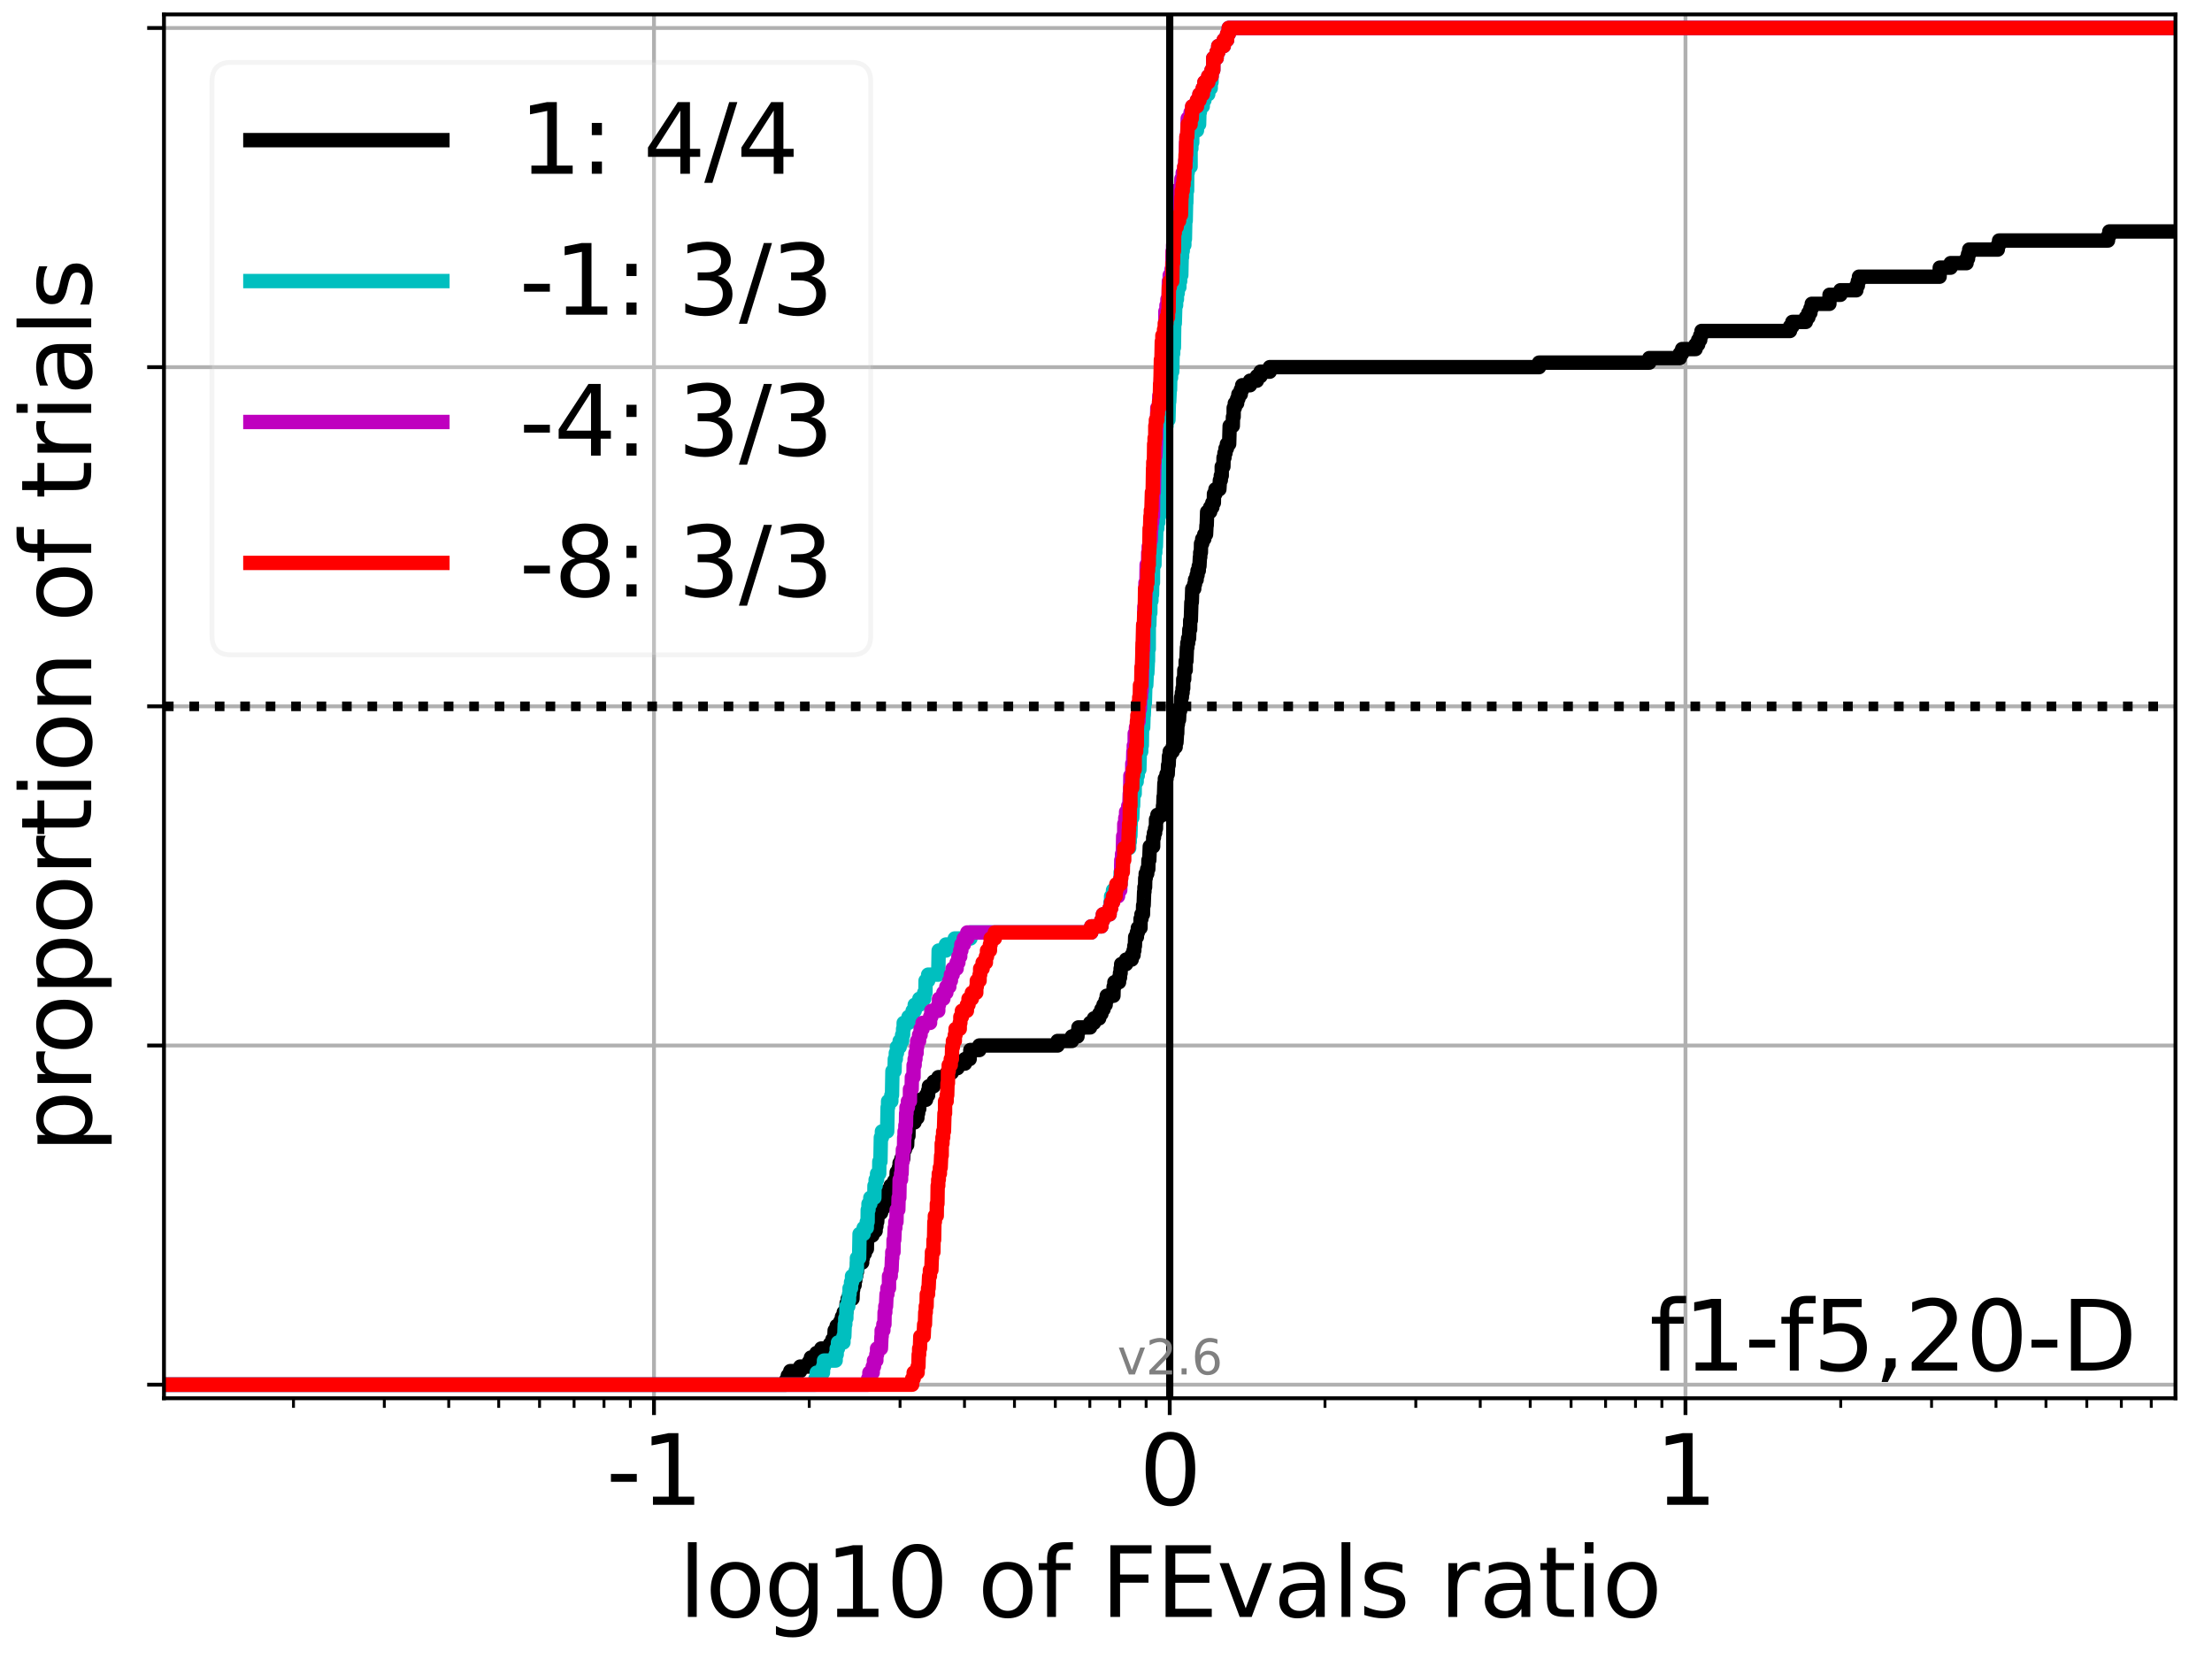 <?xml version="1.0" encoding="utf-8" standalone="no"?>
<!DOCTYPE svg PUBLIC "-//W3C//DTD SVG 1.1//EN"
  "http://www.w3.org/Graphics/SVG/1.1/DTD/svg11.dtd">
<svg xmlns:xlink="http://www.w3.org/1999/xlink" width="460.8pt" height="345.6pt" viewBox="0 0 460.8 345.6" xmlns="http://www.w3.org/2000/svg" version="1.1">
 <defs>
  <style type="text/css">*{stroke-linejoin: round; stroke-linecap: butt}</style>
 </defs>
 <g id="figure_1">
  <g id="patch_1">
   <path d="M 0 345.6 
L 460.8 345.6 
L 460.8 0 
L 0 0 
z
" style="fill: #ffffff"/>
  </g>
  <g id="axes_1">
   <g id="patch_2">
    <path d="M 34.16 291.28 
L 453.192 291.28 
L 453.192 3 
L 34.16 3 
z
" style="fill: #ffffff"/>
   </g>
   <g id="matplotlib.axis_1">
    <g id="xtick_1">
     <g id="line2d_1">
      <path d="M 136.236 291.28 
L 136.236 3 
" clip-path="url(#p37fd8c02e7)" style="fill: none; stroke: #b0b0b0; stroke-width: 0.8; stroke-linecap: square"/>
     </g>
     <g id="line2d_2">
      <defs>
       <path id="m00017bf55c" d="M 0 0 
L 0 3.5 
" style="stroke: #000000; stroke-width: 0.8"/>
      </defs>
      <g>
       <use xlink:href="#m00017bf55c" x="136.236" y="291.28" style="stroke: #000000; stroke-width: 0.8"/>
      </g>
     </g>
     <g id="text_1">
      <!-- -1 -->
      <g transform="translate(126.265 313.477)scale(0.2 -0.2)">
       <defs>
        <path id="DejaVuSans-2d" d="M 313 2009 
L 1997 2009 
L 1997 1497 
L 313 1497 
L 313 2009 
z
" transform="scale(0.016)"/>
        <path id="DejaVuSans-31" d="M 794 531 
L 1825 531 
L 1825 4091 
L 703 3866 
L 703 4441 
L 1819 4666 
L 2450 4666 
L 2450 531 
L 3481 531 
L 3481 0 
L 794 0 
L 794 531 
z
" transform="scale(0.016)"/>
       </defs>
       <use xlink:href="#DejaVuSans-2d"/>
       <use xlink:href="#DejaVuSans-31" x="36.084"/>
      </g>
     </g>
    </g>
    <g id="xtick_2">
     <g id="line2d_3">
      <path d="M 243.676 291.28 
L 243.676 3 
" clip-path="url(#p37fd8c02e7)" style="fill: none; stroke: #b0b0b0; stroke-width: 0.8; stroke-linecap: square"/>
     </g>
     <g id="line2d_4">
      <g>
       <use xlink:href="#m00017bf55c" x="243.676" y="291.28" style="stroke: #000000; stroke-width: 0.8"/>
      </g>
     </g>
     <g id="text_2">
      <!-- 0 -->
      <g transform="translate(237.314 313.477)scale(0.2 -0.2)">
       <defs>
        <path id="DejaVuSans-30" d="M 2034 4250 
Q 1547 4250 1301 3770 
Q 1056 3291 1056 2328 
Q 1056 1369 1301 889 
Q 1547 409 2034 409 
Q 2525 409 2770 889 
Q 3016 1369 3016 2328 
Q 3016 3291 2770 3770 
Q 2525 4250 2034 4250 
z
M 2034 4750 
Q 2819 4750 3233 4129 
Q 3647 3509 3647 2328 
Q 3647 1150 3233 529 
Q 2819 -91 2034 -91 
Q 1250 -91 836 529 
Q 422 1150 422 2328 
Q 422 3509 836 4129 
Q 1250 4750 2034 4750 
z
" transform="scale(0.016)"/>
       </defs>
       <use xlink:href="#DejaVuSans-30"/>
      </g>
     </g>
    </g>
    <g id="xtick_3">
     <g id="line2d_5">
      <path d="M 351.116 291.28 
L 351.116 3 
" clip-path="url(#p37fd8c02e7)" style="fill: none; stroke: #b0b0b0; stroke-width: 0.8; stroke-linecap: square"/>
     </g>
     <g id="line2d_6">
      <g>
       <use xlink:href="#m00017bf55c" x="351.116" y="291.28" style="stroke: #000000; stroke-width: 0.8"/>
      </g>
     </g>
     <g id="text_3">
      <!-- 1 -->
      <g transform="translate(344.754 313.477)scale(0.2 -0.2)">
       <use xlink:href="#DejaVuSans-31"/>
      </g>
     </g>
    </g>
    <g id="xtick_4">
     <g id="line2d_7">
      <defs>
       <path id="md071cc1d97" d="M 0 0 
L 0 2 
" style="stroke: #000000; stroke-width: 0.6"/>
      </defs>
      <g>
       <use xlink:href="#md071cc1d97" x="61.138" y="291.28" style="stroke: #000000; stroke-width: 0.6"/>
      </g>
     </g>
    </g>
    <g id="xtick_5">
     <g id="line2d_8">
      <g>
       <use xlink:href="#md071cc1d97" x="80.058" y="291.28" style="stroke: #000000; stroke-width: 0.6"/>
      </g>
     </g>
    </g>
    <g id="xtick_6">
     <g id="line2d_9">
      <g>
       <use xlink:href="#md071cc1d97" x="93.481" y="291.28" style="stroke: #000000; stroke-width: 0.6"/>
      </g>
     </g>
    </g>
    <g id="xtick_7">
     <g id="line2d_10">
      <g>
       <use xlink:href="#md071cc1d97" x="103.893" y="291.28" style="stroke: #000000; stroke-width: 0.6"/>
      </g>
     </g>
    </g>
    <g id="xtick_8">
     <g id="line2d_11">
      <g>
       <use xlink:href="#md071cc1d97" x="112.4" y="291.28" style="stroke: #000000; stroke-width: 0.6"/>
      </g>
     </g>
    </g>
    <g id="xtick_9">
     <g id="line2d_12">
      <g>
       <use xlink:href="#md071cc1d97" x="119.593" y="291.28" style="stroke: #000000; stroke-width: 0.6"/>
      </g>
     </g>
    </g>
    <g id="xtick_10">
     <g id="line2d_13">
      <g>
       <use xlink:href="#md071cc1d97" x="125.824" y="291.28" style="stroke: #000000; stroke-width: 0.6"/>
      </g>
     </g>
    </g>
    <g id="xtick_11">
     <g id="line2d_14">
      <g>
       <use xlink:href="#md071cc1d97" x="131.32" y="291.28" style="stroke: #000000; stroke-width: 0.6"/>
      </g>
     </g>
    </g>
    <g id="xtick_12">
     <g id="line2d_15">
      <g>
       <use xlink:href="#md071cc1d97" x="168.579" y="291.28" style="stroke: #000000; stroke-width: 0.6"/>
      </g>
     </g>
    </g>
    <g id="xtick_13">
     <g id="line2d_16">
      <g>
       <use xlink:href="#md071cc1d97" x="187.498" y="291.28" style="stroke: #000000; stroke-width: 0.6"/>
      </g>
     </g>
    </g>
    <g id="xtick_14">
     <g id="line2d_17">
      <g>
       <use xlink:href="#md071cc1d97" x="200.921" y="291.28" style="stroke: #000000; stroke-width: 0.6"/>
      </g>
     </g>
    </g>
    <g id="xtick_15">
     <g id="line2d_18">
      <g>
       <use xlink:href="#md071cc1d97" x="211.333" y="291.28" style="stroke: #000000; stroke-width: 0.6"/>
      </g>
     </g>
    </g>
    <g id="xtick_16">
     <g id="line2d_19">
      <g>
       <use xlink:href="#md071cc1d97" x="219.841" y="291.28" style="stroke: #000000; stroke-width: 0.6"/>
      </g>
     </g>
    </g>
    <g id="xtick_17">
     <g id="line2d_20">
      <g>
       <use xlink:href="#md071cc1d97" x="227.033" y="291.28" style="stroke: #000000; stroke-width: 0.6"/>
      </g>
     </g>
    </g>
    <g id="xtick_18">
     <g id="line2d_21">
      <g>
       <use xlink:href="#md071cc1d97" x="233.264" y="291.28" style="stroke: #000000; stroke-width: 0.6"/>
      </g>
     </g>
    </g>
    <g id="xtick_19">
     <g id="line2d_22">
      <g>
       <use xlink:href="#md071cc1d97" x="238.76" y="291.28" style="stroke: #000000; stroke-width: 0.6"/>
      </g>
     </g>
    </g>
    <g id="xtick_20">
     <g id="line2d_23">
      <g>
       <use xlink:href="#md071cc1d97" x="276.019" y="291.28" style="stroke: #000000; stroke-width: 0.6"/>
      </g>
     </g>
    </g>
    <g id="xtick_21">
     <g id="line2d_24">
      <g>
       <use xlink:href="#md071cc1d97" x="294.938" y="291.28" style="stroke: #000000; stroke-width: 0.6"/>
      </g>
     </g>
    </g>
    <g id="xtick_22">
     <g id="line2d_25">
      <g>
       <use xlink:href="#md071cc1d97" x="308.361" y="291.28" style="stroke: #000000; stroke-width: 0.6"/>
      </g>
     </g>
    </g>
    <g id="xtick_23">
     <g id="line2d_26">
      <g>
       <use xlink:href="#md071cc1d97" x="318.773" y="291.28" style="stroke: #000000; stroke-width: 0.6"/>
      </g>
     </g>
    </g>
    <g id="xtick_24">
     <g id="line2d_27">
      <g>
       <use xlink:href="#md071cc1d97" x="327.281" y="291.28" style="stroke: #000000; stroke-width: 0.6"/>
      </g>
     </g>
    </g>
    <g id="xtick_25">
     <g id="line2d_28">
      <g>
       <use xlink:href="#md071cc1d97" x="334.474" y="291.28" style="stroke: #000000; stroke-width: 0.6"/>
      </g>
     </g>
    </g>
    <g id="xtick_26">
     <g id="line2d_29">
      <g>
       <use xlink:href="#md071cc1d97" x="340.704" y="291.28" style="stroke: #000000; stroke-width: 0.6"/>
      </g>
     </g>
    </g>
    <g id="xtick_27">
     <g id="line2d_30">
      <g>
       <use xlink:href="#md071cc1d97" x="346.2" y="291.28" style="stroke: #000000; stroke-width: 0.6"/>
      </g>
     </g>
    </g>
    <g id="xtick_28">
     <g id="line2d_31">
      <g>
       <use xlink:href="#md071cc1d97" x="383.459" y="291.28" style="stroke: #000000; stroke-width: 0.6"/>
      </g>
     </g>
    </g>
    <g id="xtick_29">
     <g id="line2d_32">
      <g>
       <use xlink:href="#md071cc1d97" x="402.378" y="291.28" style="stroke: #000000; stroke-width: 0.6"/>
      </g>
     </g>
    </g>
    <g id="xtick_30">
     <g id="line2d_33">
      <g>
       <use xlink:href="#md071cc1d97" x="415.802" y="291.28" style="stroke: #000000; stroke-width: 0.6"/>
      </g>
     </g>
    </g>
    <g id="xtick_31">
     <g id="line2d_34">
      <g>
       <use xlink:href="#md071cc1d97" x="426.214" y="291.28" style="stroke: #000000; stroke-width: 0.6"/>
      </g>
     </g>
    </g>
    <g id="xtick_32">
     <g id="line2d_35">
      <g>
       <use xlink:href="#md071cc1d97" x="434.721" y="291.28" style="stroke: #000000; stroke-width: 0.6"/>
      </g>
     </g>
    </g>
    <g id="xtick_33">
     <g id="line2d_36">
      <g>
       <use xlink:href="#md071cc1d97" x="441.914" y="291.28" style="stroke: #000000; stroke-width: 0.6"/>
      </g>
     </g>
    </g>
    <g id="xtick_34">
     <g id="line2d_37">
      <g>
       <use xlink:href="#md071cc1d97" x="448.144" y="291.28" style="stroke: #000000; stroke-width: 0.6"/>
      </g>
     </g>
    </g>
    <g id="text_4">
     <!-- log10 of FEvals ratio -->
     <g transform="translate(141.371 336.833)scale(0.2 -0.2)">
      <defs>
       <path id="DejaVuSans-6c" d="M 603 4863 
L 1178 4863 
L 1178 0 
L 603 0 
L 603 4863 
z
" transform="scale(0.016)"/>
       <path id="DejaVuSans-6f" d="M 1959 3097 
Q 1497 3097 1228 2736 
Q 959 2375 959 1747 
Q 959 1119 1226 758 
Q 1494 397 1959 397 
Q 2419 397 2687 759 
Q 2956 1122 2956 1747 
Q 2956 2369 2687 2733 
Q 2419 3097 1959 3097 
z
M 1959 3584 
Q 2709 3584 3137 3096 
Q 3566 2609 3566 1747 
Q 3566 888 3137 398 
Q 2709 -91 1959 -91 
Q 1206 -91 779 398 
Q 353 888 353 1747 
Q 353 2609 779 3096 
Q 1206 3584 1959 3584 
z
" transform="scale(0.016)"/>
       <path id="DejaVuSans-67" d="M 2906 1791 
Q 2906 2416 2648 2759 
Q 2391 3103 1925 3103 
Q 1463 3103 1205 2759 
Q 947 2416 947 1791 
Q 947 1169 1205 825 
Q 1463 481 1925 481 
Q 2391 481 2648 825 
Q 2906 1169 2906 1791 
z
M 3481 434 
Q 3481 -459 3084 -895 
Q 2688 -1331 1869 -1331 
Q 1566 -1331 1297 -1286 
Q 1028 -1241 775 -1147 
L 775 -588 
Q 1028 -725 1275 -790 
Q 1522 -856 1778 -856 
Q 2344 -856 2625 -561 
Q 2906 -266 2906 331 
L 2906 616 
Q 2728 306 2450 153 
Q 2172 0 1784 0 
Q 1141 0 747 490 
Q 353 981 353 1791 
Q 353 2603 747 3093 
Q 1141 3584 1784 3584 
Q 2172 3584 2450 3431 
Q 2728 3278 2906 2969 
L 2906 3500 
L 3481 3500 
L 3481 434 
z
" transform="scale(0.016)"/>
       <path id="DejaVuSans-20" transform="scale(0.016)"/>
       <path id="DejaVuSans-66" d="M 2375 4863 
L 2375 4384 
L 1825 4384 
Q 1516 4384 1395 4259 
Q 1275 4134 1275 3809 
L 1275 3500 
L 2222 3500 
L 2222 3053 
L 1275 3053 
L 1275 0 
L 697 0 
L 697 3053 
L 147 3053 
L 147 3500 
L 697 3500 
L 697 3744 
Q 697 4328 969 4595 
Q 1241 4863 1831 4863 
L 2375 4863 
z
" transform="scale(0.016)"/>
       <path id="DejaVuSans-46" d="M 628 4666 
L 3309 4666 
L 3309 4134 
L 1259 4134 
L 1259 2759 
L 3109 2759 
L 3109 2228 
L 1259 2228 
L 1259 0 
L 628 0 
L 628 4666 
z
" transform="scale(0.016)"/>
       <path id="DejaVuSans-45" d="M 628 4666 
L 3578 4666 
L 3578 4134 
L 1259 4134 
L 1259 2753 
L 3481 2753 
L 3481 2222 
L 1259 2222 
L 1259 531 
L 3634 531 
L 3634 0 
L 628 0 
L 628 4666 
z
" transform="scale(0.016)"/>
       <path id="DejaVuSans-76" d="M 191 3500 
L 800 3500 
L 1894 563 
L 2988 3500 
L 3597 3500 
L 2284 0 
L 1503 0 
L 191 3500 
z
" transform="scale(0.016)"/>
       <path id="DejaVuSans-61" d="M 2194 1759 
Q 1497 1759 1228 1600 
Q 959 1441 959 1056 
Q 959 750 1161 570 
Q 1363 391 1709 391 
Q 2188 391 2477 730 
Q 2766 1069 2766 1631 
L 2766 1759 
L 2194 1759 
z
M 3341 1997 
L 3341 0 
L 2766 0 
L 2766 531 
Q 2569 213 2275 61 
Q 1981 -91 1556 -91 
Q 1019 -91 701 211 
Q 384 513 384 1019 
Q 384 1609 779 1909 
Q 1175 2209 1959 2209 
L 2766 2209 
L 2766 2266 
Q 2766 2663 2505 2880 
Q 2244 3097 1772 3097 
Q 1472 3097 1187 3025 
Q 903 2953 641 2809 
L 641 3341 
Q 956 3463 1253 3523 
Q 1550 3584 1831 3584 
Q 2591 3584 2966 3190 
Q 3341 2797 3341 1997 
z
" transform="scale(0.016)"/>
       <path id="DejaVuSans-73" d="M 2834 3397 
L 2834 2853 
Q 2591 2978 2328 3040 
Q 2066 3103 1784 3103 
Q 1356 3103 1142 2972 
Q 928 2841 928 2578 
Q 928 2378 1081 2264 
Q 1234 2150 1697 2047 
L 1894 2003 
Q 2506 1872 2764 1633 
Q 3022 1394 3022 966 
Q 3022 478 2636 193 
Q 2250 -91 1575 -91 
Q 1294 -91 989 -36 
Q 684 19 347 128 
L 347 722 
Q 666 556 975 473 
Q 1284 391 1588 391 
Q 1994 391 2212 530 
Q 2431 669 2431 922 
Q 2431 1156 2273 1281 
Q 2116 1406 1581 1522 
L 1381 1569 
Q 847 1681 609 1914 
Q 372 2147 372 2553 
Q 372 3047 722 3315 
Q 1072 3584 1716 3584 
Q 2034 3584 2315 3537 
Q 2597 3491 2834 3397 
z
" transform="scale(0.016)"/>
       <path id="DejaVuSans-72" d="M 2631 2963 
Q 2534 3019 2420 3045 
Q 2306 3072 2169 3072 
Q 1681 3072 1420 2755 
Q 1159 2438 1159 1844 
L 1159 0 
L 581 0 
L 581 3500 
L 1159 3500 
L 1159 2956 
Q 1341 3275 1631 3429 
Q 1922 3584 2338 3584 
Q 2397 3584 2469 3576 
Q 2541 3569 2628 3553 
L 2631 2963 
z
" transform="scale(0.016)"/>
       <path id="DejaVuSans-74" d="M 1172 4494 
L 1172 3500 
L 2356 3500 
L 2356 3053 
L 1172 3053 
L 1172 1153 
Q 1172 725 1289 603 
Q 1406 481 1766 481 
L 2356 481 
L 2356 0 
L 1766 0 
Q 1100 0 847 248 
Q 594 497 594 1153 
L 594 3053 
L 172 3053 
L 172 3500 
L 594 3500 
L 594 4494 
L 1172 4494 
z
" transform="scale(0.016)"/>
       <path id="DejaVuSans-69" d="M 603 3500 
L 1178 3500 
L 1178 0 
L 603 0 
L 603 3500 
z
M 603 4863 
L 1178 4863 
L 1178 4134 
L 603 4134 
L 603 4863 
z
" transform="scale(0.016)"/>
      </defs>
      <use xlink:href="#DejaVuSans-6c"/>
      <use xlink:href="#DejaVuSans-6f" x="27.783"/>
      <use xlink:href="#DejaVuSans-67" x="88.965"/>
      <use xlink:href="#DejaVuSans-31" x="152.441"/>
      <use xlink:href="#DejaVuSans-30" x="216.064"/>
      <use xlink:href="#DejaVuSans-20" x="279.688"/>
      <use xlink:href="#DejaVuSans-6f" x="311.475"/>
      <use xlink:href="#DejaVuSans-66" x="372.656"/>
      <use xlink:href="#DejaVuSans-20" x="407.861"/>
      <use xlink:href="#DejaVuSans-46" x="439.648"/>
      <use xlink:href="#DejaVuSans-45" x="497.168"/>
      <use xlink:href="#DejaVuSans-76" x="560.352"/>
      <use xlink:href="#DejaVuSans-61" x="619.531"/>
      <use xlink:href="#DejaVuSans-6c" x="680.811"/>
      <use xlink:href="#DejaVuSans-73" x="708.594"/>
      <use xlink:href="#DejaVuSans-20" x="760.693"/>
      <use xlink:href="#DejaVuSans-72" x="792.48"/>
      <use xlink:href="#DejaVuSans-61" x="833.594"/>
      <use xlink:href="#DejaVuSans-74" x="894.873"/>
      <use xlink:href="#DejaVuSans-69" x="934.082"/>
      <use xlink:href="#DejaVuSans-6f" x="961.865"/>
     </g>
    </g>
   </g>
   <g id="matplotlib.axis_2">
    <g id="ytick_1">
     <g id="line2d_38">
      <path d="M 34.16 288.454 
L 453.192 288.454 
" clip-path="url(#p37fd8c02e7)" style="fill: none; stroke: #b0b0b0; stroke-width: 0.8; stroke-linecap: square"/>
     </g>
     <g id="line2d_39">
      <defs>
       <path id="mc40d4ae625" d="M 0 0 
L -3.5 0 
" style="stroke: #000000; stroke-width: 0.8"/>
      </defs>
      <g>
       <use xlink:href="#mc40d4ae625" x="34.16" y="288.454" style="stroke: #000000; stroke-width: 0.8"/>
      </g>
     </g>
    </g>
    <g id="ytick_2">
     <g id="line2d_40">
      <path d="M 34.16 217.797 
L 453.192 217.797 
" clip-path="url(#p37fd8c02e7)" style="fill: none; stroke: #b0b0b0; stroke-width: 0.8; stroke-linecap: square"/>
     </g>
     <g id="line2d_41">
      <g>
       <use xlink:href="#mc40d4ae625" x="34.16" y="217.797" style="stroke: #000000; stroke-width: 0.8"/>
      </g>
     </g>
    </g>
    <g id="ytick_3">
     <g id="line2d_42">
      <path d="M 34.16 147.14 
L 453.192 147.14 
" clip-path="url(#p37fd8c02e7)" style="fill: none; stroke: #b0b0b0; stroke-width: 0.8; stroke-linecap: square"/>
     </g>
     <g id="line2d_43">
      <g>
       <use xlink:href="#mc40d4ae625" x="34.16" y="147.14" style="stroke: #000000; stroke-width: 0.8"/>
      </g>
     </g>
    </g>
    <g id="ytick_4">
     <g id="line2d_44">
      <path d="M 34.16 76.483 
L 453.192 76.483 
" clip-path="url(#p37fd8c02e7)" style="fill: none; stroke: #b0b0b0; stroke-width: 0.8; stroke-linecap: square"/>
     </g>
     <g id="line2d_45">
      <g>
       <use xlink:href="#mc40d4ae625" x="34.16" y="76.483" style="stroke: #000000; stroke-width: 0.8"/>
      </g>
     </g>
    </g>
    <g id="ytick_5">
     <g id="line2d_46">
      <path d="M 34.16 5.826 
L 453.192 5.826 
" clip-path="url(#p37fd8c02e7)" style="fill: none; stroke: #b0b0b0; stroke-width: 0.8; stroke-linecap: square"/>
     </g>
     <g id="line2d_47">
      <g>
       <use xlink:href="#mc40d4ae625" x="34.16" y="5.826" style="stroke: #000000; stroke-width: 0.8"/>
      </g>
     </g>
    </g>
    <g id="text_5">
     <!-- proportion of trials -->
     <g transform="translate(19.001 240.146)rotate(-90)scale(0.2 -0.2)">
      <defs>
       <path id="DejaVuSans-70" d="M 1159 525 
L 1159 -1331 
L 581 -1331 
L 581 3500 
L 1159 3500 
L 1159 2969 
Q 1341 3281 1617 3432 
Q 1894 3584 2278 3584 
Q 2916 3584 3314 3078 
Q 3713 2572 3713 1747 
Q 3713 922 3314 415 
Q 2916 -91 2278 -91 
Q 1894 -91 1617 61 
Q 1341 213 1159 525 
z
M 3116 1747 
Q 3116 2381 2855 2742 
Q 2594 3103 2138 3103 
Q 1681 3103 1420 2742 
Q 1159 2381 1159 1747 
Q 1159 1113 1420 752 
Q 1681 391 2138 391 
Q 2594 391 2855 752 
Q 3116 1113 3116 1747 
z
" transform="scale(0.016)"/>
       <path id="DejaVuSans-6e" d="M 3513 2113 
L 3513 0 
L 2938 0 
L 2938 2094 
Q 2938 2591 2744 2837 
Q 2550 3084 2163 3084 
Q 1697 3084 1428 2787 
Q 1159 2491 1159 1978 
L 1159 0 
L 581 0 
L 581 3500 
L 1159 3500 
L 1159 2956 
Q 1366 3272 1645 3428 
Q 1925 3584 2291 3584 
Q 2894 3584 3203 3211 
Q 3513 2838 3513 2113 
z
" transform="scale(0.016)"/>
      </defs>
      <use xlink:href="#DejaVuSans-70"/>
      <use xlink:href="#DejaVuSans-72" x="63.477"/>
      <use xlink:href="#DejaVuSans-6f" x="102.34"/>
      <use xlink:href="#DejaVuSans-70" x="163.521"/>
      <use xlink:href="#DejaVuSans-6f" x="226.998"/>
      <use xlink:href="#DejaVuSans-72" x="288.18"/>
      <use xlink:href="#DejaVuSans-74" x="329.293"/>
      <use xlink:href="#DejaVuSans-69" x="368.502"/>
      <use xlink:href="#DejaVuSans-6f" x="396.285"/>
      <use xlink:href="#DejaVuSans-6e" x="457.467"/>
      <use xlink:href="#DejaVuSans-20" x="520.846"/>
      <use xlink:href="#DejaVuSans-6f" x="552.633"/>
      <use xlink:href="#DejaVuSans-66" x="613.814"/>
      <use xlink:href="#DejaVuSans-20" x="649.02"/>
      <use xlink:href="#DejaVuSans-74" x="680.807"/>
      <use xlink:href="#DejaVuSans-72" x="720.016"/>
      <use xlink:href="#DejaVuSans-69" x="761.129"/>
      <use xlink:href="#DejaVuSans-61" x="788.912"/>
      <use xlink:href="#DejaVuSans-6c" x="850.191"/>
      <use xlink:href="#DejaVuSans-73" x="877.975"/>
     </g>
    </g>
   </g>
   <g id="line2d_48">
    <path d="M 34.16 288.454 
L 163.74 288.454 
L 163.74 287.512 
L 164.117 287.512 
L 164.117 286.57 
L 164.626 286.57 
L 164.626 285.627 
L 166.697 285.627 
L 166.697 284.685 
L 168.501 284.685 
L 168.501 283.743 
L 168.928 283.743 
L 168.928 282.801 
L 170.08 282.801 
L 170.08 281.859 
L 171.084 281.859 
L 171.084 280.917 
L 172.897 280.917 
L 172.897 279.975 
L 173.408 279.975 
L 173.408 279.033 
L 173.785 279.033 
L 173.878 277.149 
L 174.293 277.149 
L 174.293 276.207 
L 175.064 276.207 
L 175.064 275.264 
L 175.395 275.264 
L 175.395 274.322 
L 175.771 274.322 
L 175.771 273.38 
L 176.28 273.38 
L 176.365 271.496 
L 176.601 271.496 
L 176.601 270.554 
L 177.588 270.554 
L 177.649 268.67 
L 177.733 268.67 
L 177.733 267.728 
L 178.026 267.728 
L 178.026 266.786 
L 178.168 266.786 
L 178.168 265.844 
L 178.352 265.844 
L 178.352 264.901 
L 178.534 264.901 
L 178.596 263.017 
L 179.606 263.017 
L 179.606 262.075 
L 179.747 262.075 
L 179.747 261.133 
L 180.155 261.133 
L 180.155 260.191 
L 180.583 260.191 
L 180.606 258.307 
L 180.752 258.307 
L 180.752 257.365 
L 181.734 257.365 
L 181.734 256.423 
L 182.409 256.423 
L 182.409 255.481 
L 182.565 255.481 
L 182.565 254.538 
L 182.738 254.538 
L 182.837 252.654 
L 183.545 252.654 
L 183.545 251.712 
L 183.988 251.712 
L 183.988 250.77 
L 184.552 250.77 
L 184.552 249.828 
L 184.731 249.828 
L 184.731 248.886 
L 184.993 248.886 
L 184.993 247.944 
L 185.532 247.944 
L 185.532 247.002 
L 186.269 247.002 
L 186.269 246.06 
L 186.718 246.06 
L 186.806 244.175 
L 187.255 244.175 
L 187.255 243.233 
L 187.401 243.233 
L 187.401 242.291 
L 187.786 242.291 
L 187.786 241.349 
L 188.15 241.349 
L 188.256 239.465 
L 188.526 239.465 
L 188.526 238.523 
L 188.973 238.523 
L 189.035 236.639 
L 189.242 236.639 
L 189.273 234.755 
L 189.387 234.755 
L 189.387 233.812 
L 190.51 233.812 
L 190.51 232.87 
L 191.107 232.87 
L 191.107 231.928 
L 191.26 231.928 
L 191.26 230.986 
L 191.496 230.986 
L 191.496 230.044 
L 191.642 230.044 
L 191.642 229.102 
L 192.91 229.102 
L 192.91 228.16 
L 193.338 228.16 
L 193.338 227.218 
L 193.514 227.218 
L 193.514 226.276 
L 194.489 226.276 
L 194.489 225.334 
L 195.494 225.334 
L 195.494 224.392 
L 197.307 224.392 
L 197.307 223.449 
L 198.287 223.449 
L 198.287 222.507 
L 199.473 222.507 
L 199.473 221.565 
L 201.011 221.565 
L 201.011 220.623 
L 201.997 220.623 
L 201.997 219.681 
L 202.143 219.681 
L 202.143 218.739 
L 204.015 218.739 
L 204.015 217.797 
L 220.318 217.797 
L 220.318 216.855 
L 223.294 216.855 
L 223.294 215.913 
L 224.46 215.913 
L 224.46 214.971 
L 224.658 214.971 
L 224.658 214.028 
L 227.093 214.028 
L 227.093 213.086 
L 227.896 213.086 
L 227.896 212.144 
L 228.974 212.144 
L 228.974 211.202 
L 229.442 211.202 
L 229.442 210.26 
L 229.883 210.26 
L 229.883 209.318 
L 230.327 209.318 
L 230.327 208.376 
L 230.551 208.376 
L 230.551 207.434 
L 231.949 207.434 
L 231.987 205.55 
L 232.148 205.55 
L 232.148 204.608 
L 233.116 204.608 
L 233.116 203.665 
L 233.313 203.665 
L 233.313 202.723 
L 233.444 202.723 
L 233.444 201.781 
L 233.562 201.781 
L 233.562 200.839 
L 234.584 200.839 
L 234.584 199.897 
L 235.748 199.897 
L 235.748 198.955 
L 236.139 198.955 
L 236.139 198.013 
L 236.298 198.013 
L 236.298 197.071 
L 236.419 197.071 
L 236.483 195.187 
L 236.835 195.187 
L 236.835 194.245 
L 237.038 194.245 
L 237.038 193.302 
L 237.586 193.302 
L 237.597 191.418 
L 237.783 191.418 
L 237.783 190.476 
L 238.098 190.476 
L 238.135 188.592 
L 238.242 188.592 
L 238.346 185.766 
L 238.408 185.766 
L 238.408 184.824 
L 238.538 184.824 
L 238.574 182.939 
L 238.675 182.939 
L 238.675 181.997 
L 238.983 181.997 
L 238.983 181.055 
L 239.206 181.055 
L 239.246 179.171 
L 239.418 179.171 
L 239.519 176.345 
L 240.218 176.345 
L 240.23 174.461 
L 240.389 174.461 
L 240.389 173.519 
L 240.625 173.519 
L 240.625 172.576 
L 240.804 172.576 
L 240.822 170.692 
L 241.11 170.692 
L 241.11 169.75 
L 242.218 169.75 
L 242.277 167.866 
L 242.333 167.866 
L 242.393 165.982 
L 242.474 165.982 
L 242.568 163.156 
L 242.665 163.156 
L 242.665 162.213 
L 243.008 162.213 
L 243.008 161.271 
L 243.258 161.271 
L 243.337 159.387 
L 243.452 159.387 
L 243.523 157.503 
L 243.676 157.503 
L 243.676 156.561 
L 244.284 156.561 
L 244.284 155.619 
L 244.909 155.619 
L 244.909 154.677 
L 245.078 154.677 
L 245.187 152.793 
L 245.237 152.793 
L 245.273 150.908 
L 245.38 150.908 
L 245.38 149.966 
L 245.607 149.966 
L 245.694 148.082 
L 245.839 148.082 
L 245.839 147.14 
L 245.998 147.14 
L 246.047 145.256 
L 246.207 145.256 
L 246.207 144.314 
L 246.354 144.314 
L 246.354 143.372 
L 246.484 143.372 
L 246.492 141.487 
L 246.687 141.487 
L 246.715 139.603 
L 247.001 139.603 
L 247.001 137.719 
L 247.148 137.719 
L 247.259 134.893 
L 247.347 134.893 
L 247.347 133.951 
L 247.513 133.951 
L 247.513 133.009 
L 247.699 133.009 
L 247.762 131.124 
L 247.921 131.124 
L 247.942 129.24 
L 248.074 129.24 
L 248.185 125.472 
L 248.274 125.472 
L 248.367 122.646 
L 248.778 122.646 
L 248.778 121.704 
L 248.946 121.704 
L 248.946 120.761 
L 249.278 120.761 
L 249.278 119.819 
L 249.471 119.819 
L 249.471 118.877 
L 249.727 118.877 
L 249.727 117.935 
L 249.865 117.935 
L 249.965 116.051 
L 250.031 116.051 
L 250.031 115.109 
L 250.164 115.109 
L 250.197 113.225 
L 250.445 113.225 
L 250.445 112.283 
L 250.869 112.283 
L 250.869 111.341 
L 251.239 111.341 
L 251.332 109.456 
L 251.379 109.456 
L 251.471 106.63 
L 252.093 106.63 
L 252.093 105.688 
L 252.544 105.688 
L 252.544 104.746 
L 252.869 104.746 
L 252.895 102.862 
L 253.203 102.862 
L 253.203 101.92 
L 254.016 101.92 
L 254.126 100.035 
L 254.319 100.035 
L 254.319 99.093 
L 254.51 99.093 
L 254.51 97.209 
L 254.855 97.209 
L 254.888 95.325 
L 255.08 95.325 
L 255.08 94.383 
L 255.293 94.383 
L 255.293 93.441 
L 255.583 93.441 
L 255.583 92.499 
L 256.054 92.499 
L 256.162 88.73 
L 256.811 88.73 
L 256.848 86.846 
L 256.986 86.846 
L 257.003 84.962 
L 257.235 84.962 
L 257.235 84.02 
L 257.717 84.02 
L 257.717 83.078 
L 257.977 83.078 
L 257.977 82.136 
L 258.479 82.136 
L 258.479 81.194 
L 258.771 81.194 
L 258.771 80.252 
L 260.402 80.252 
L 260.402 79.309 
L 261.834 79.309 
L 261.834 78.367 
L 262.595 78.367 
L 262.595 77.425 
L 264.518 77.425 
L 264.518 76.483 
L 320.617 76.483 
L 320.617 75.541 
L 343.576 75.541 
L 343.576 74.599 
L 349.929 74.599 
L 349.929 73.657 
L 350.42 73.657 
L 350.42 72.715 
L 353.227 72.715 
L 353.227 71.773 
L 353.758 71.773 
L 353.758 70.831 
L 354.185 70.831 
L 354.185 69.888 
L 354.458 69.888 
L 354.458 68.946 
L 372.889 68.946 
L 372.889 68.004 
L 373.38 68.004 
L 373.38 67.062 
L 376.187 67.062 
L 376.187 66.12 
L 376.717 66.12 
L 376.717 65.178 
L 377.144 65.178 
L 377.144 64.236 
L 377.418 64.236 
L 377.418 63.294 
L 381.097 63.294 
L 381.127 61.41 
L 383.391 61.41 
L 383.391 60.468 
L 386.711 60.468 
L 386.711 59.525 
L 387.022 59.525 
L 387.022 58.583 
L 387.26 58.583 
L 387.26 57.641 
L 404.056 57.641 
L 404.087 55.757 
L 406.351 55.757 
L 406.351 54.815 
L 409.671 54.815 
L 409.671 53.873 
L 409.982 53.873 
L 409.982 52.931 
L 410.22 52.931 
L 410.22 51.989 
L 416.177 51.989 
L 416.177 51.047 
L 416.449 51.047 
L 416.449 50.105 
L 439.136 50.105 
L 439.136 49.162 
L 439.409 49.162 
L 439.409 48.22 
L 453.192 48.22 
L 453.192 48.22 
" clip-path="url(#p37fd8c02e7)" style="fill: none; stroke: #000000; stroke-width: 3; stroke-linecap: square"/>
   </g>
   <g id="line2d_49">
    <path clip-path="url(#p37fd8c02e7)" style="fill: none; stroke: #000000; stroke-width: 3; stroke-linecap: square"/>
   </g>
   <g id="line2d_50">
    <path d="M 34.16 288.454 
L 169.862 288.454 
L 169.862 287.198 
L 170.134 287.198 
L 170.134 285.941 
L 171.446 285.941 
L 171.446 284.685 
L 171.65 284.685 
L 171.65 283.429 
L 174.078 283.429 
L 174.078 282.173 
L 174.298 282.173 
L 174.298 280.917 
L 174.569 280.917 
L 174.569 279.661 
L 175.703 279.661 
L 175.703 278.405 
L 175.882 278.405 
L 175.975 275.893 
L 176.086 275.893 
L 176.086 274.636 
L 176.305 274.636 
L 176.331 272.124 
L 176.711 272.124 
L 176.711 270.868 
L 176.871 270.868 
L 176.871 269.612 
L 176.982 269.612 
L 176.982 268.356 
L 177.287 268.356 
L 177.287 267.1 
L 177.491 267.1 
L 177.491 265.844 
L 178.295 265.844 
L 178.295 264.587 
L 178.499 264.587 
L 178.513 262.075 
L 178.973 262.075 
L 179.063 257.051 
L 179.919 257.051 
L 179.919 255.795 
L 180.568 255.795 
L 180.568 254.538 
L 180.741 254.538 
L 180.767 252.026 
L 180.926 252.026 
L 180.926 250.77 
L 181.306 250.77 
L 181.306 249.514 
L 182.146 249.514 
L 182.172 247.002 
L 182.414 247.002 
L 182.414 245.746 
L 182.712 245.746 
L 182.712 244.489 
L 183.154 244.489 
L 183.18 241.977 
L 183.408 241.977 
L 183.499 236.953 
L 183.719 236.953 
L 183.719 235.697 
L 184.814 235.697 
L 184.904 230.672 
L 185.004 230.672 
L 185.004 229.416 
L 185.68 229.416 
L 185.68 228.16 
L 185.821 228.16 
L 185.912 223.135 
L 186.344 223.135 
L 186.409 220.623 
L 186.616 220.623 
L 186.616 219.367 
L 186.85 219.367 
L 186.85 218.111 
L 187.417 218.111 
L 187.417 216.855 
L 187.928 216.855 
L 187.928 215.599 
L 188.132 215.599 
L 188.132 214.343 
L 188.255 214.343 
L 188.255 213.086 
L 189.263 213.086 
L 189.263 211.83 
L 190.115 211.83 
L 190.115 210.574 
L 190.559 210.574 
L 190.559 209.318 
L 191.521 209.318 
L 191.521 208.062 
L 192.528 208.062 
L 192.528 206.806 
L 192.787 206.806 
L 192.813 204.294 
L 193.352 204.294 
L 193.352 203.037 
L 195.454 203.037 
L 195.545 198.013 
L 197.05 198.013 
L 197.05 196.757 
L 198.896 196.757 
L 198.896 195.501 
L 202.161 195.501 
L 202.161 194.245 
L 227.326 194.245 
L 227.326 192.988 
L 229.427 192.988 
L 229.427 191.732 
L 229.761 191.732 
L 229.761 190.476 
L 231.146 190.476 
L 231.146 189.22 
L 231.33 189.22 
L 231.33 187.964 
L 231.466 187.964 
L 231.466 186.708 
L 231.862 186.708 
L 231.862 185.452 
L 233.103 185.452 
L 233.103 184.196 
L 233.431 184.196 
L 233.458 181.683 
L 233.581 181.683 
L 233.581 180.427 
L 233.901 180.427 
L 233.965 176.659 
L 235.231 176.659 
L 235.231 175.403 
L 235.344 175.403 
L 235.344 174.147 
L 235.482 174.147 
L 235.579 170.378 
L 235.866 170.378 
L 235.961 167.866 
L 236.041 167.866 
L 236.093 165.354 
L 236.37 165.354 
L 236.385 162.842 
L 236.788 162.842 
L 236.788 161.585 
L 237.012 161.585 
L 237.012 160.329 
L 237.349 160.329 
L 237.445 156.561 
L 237.734 156.561 
L 237.734 155.305 
L 237.859 155.305 
L 237.917 151.536 
L 238.142 151.536 
L 238.214 149.024 
L 238.259 149.024 
L 238.366 146.512 
L 238.486 146.512 
L 238.595 142.744 
L 238.785 142.744 
L 238.896 140.231 
L 239.012 140.231 
L 239.122 137.719 
L 239.154 137.719 
L 239.165 135.207 
L 239.305 135.207 
L 239.318 130.182 
L 239.423 130.182 
L 239.485 127.67 
L 239.632 127.67 
L 239.646 125.158 
L 239.861 125.158 
L 239.861 123.902 
L 239.983 123.902 
L 240.032 121.389 
L 240.181 121.389 
L 240.206 117.621 
L 240.493 117.621 
L 240.525 115.109 
L 240.668 115.109 
L 240.668 113.853 
L 240.785 113.853 
L 240.894 110.084 
L 241.078 110.084 
L 241.078 108.828 
L 241.283 108.828 
L 241.283 107.572 
L 241.446 107.572 
L 241.53 103.804 
L 241.647 103.804 
L 241.74 100.035 
L 241.838 100.035 
L 241.94 97.523 
L 241.954 97.523 
L 241.968 93.755 
L 242.146 93.755 
L 242.146 92.499 
L 242.49 92.499 
L 242.49 91.243 
L 242.65 91.243 
L 242.65 89.986 
L 242.83 89.986 
L 242.83 88.73 
L 242.995 88.73 
L 242.995 87.474 
L 243.404 87.474 
L 243.501 83.706 
L 243.567 83.706 
L 243.676 81.194 
L 243.738 81.194 
L 243.785 78.681 
L 243.949 78.681 
L 243.949 77.425 
L 244.197 77.425 
L 244.273 73.657 
L 244.391 73.657 
L 244.391 72.401 
L 244.542 72.401 
L 244.613 67.376 
L 244.729 67.376 
L 244.836 63.608 
L 245 63.608 
L 245 62.352 
L 245.173 62.352 
L 245.173 61.096 
L 245.337 61.096 
L 245.337 59.84 
L 245.683 59.84 
L 245.683 58.583 
L 245.847 58.583 
L 245.847 57.327 
L 246.084 57.327 
L 246.164 53.559 
L 246.247 53.559 
L 246.247 52.303 
L 246.384 52.303 
L 246.384 51.047 
L 246.72 51.047 
L 246.72 49.791 
L 246.837 49.791 
L 246.91 46.022 
L 247 46.022 
L 247.081 42.254 
L 247.13 42.254 
L 247.164 39.742 
L 247.293 39.742 
L 247.323 35.973 
L 247.425 35.973 
L 247.425 34.717 
L 248.02 34.717 
L 248.02 30.949 
L 248.183 30.949 
L 248.183 29.693 
L 248.364 29.693 
L 248.364 27.18 
L 249.345 27.18 
L 249.345 25.924 
L 249.79 25.924 
L 249.857 23.412 
L 249.953 23.412 
L 249.953 22.156 
L 250.553 22.156 
L 250.553 20.9 
L 250.897 20.9 
L 250.897 19.644 
L 251.695 19.644 
L 251.695 18.387 
L 252.216 18.387 
L 252.216 17.131 
L 252.379 17.131 
L 252.391 14.619 
L 252.735 14.619 
L 252.748 12.107 
L 253.444 12.107 
L 253.444 10.851 
L 253.789 10.851 
L 253.789 9.595 
L 254.929 9.595 
L 254.929 8.339 
L 255.625 8.339 
L 255.625 7.082 
L 255.97 7.082 
L 255.97 5.826 
L 453.192 5.826 
L 453.192 5.826 
" clip-path="url(#p37fd8c02e7)" style="fill: none; stroke: #00bfbf; stroke-width: 3; stroke-linecap: square"/>
   </g>
   <g id="line2d_51">
    <path clip-path="url(#p37fd8c02e7)" style="fill: none; stroke: #00bfbf; stroke-width: 3; stroke-linecap: square"/>
   </g>
   <g id="line2d_52">
    <path d="M 34.16 288.454 
L 180.851 288.454 
L 180.851 287.198 
L 181.11 287.198 
L 181.11 285.941 
L 181.806 285.941 
L 181.806 284.685 
L 182.065 284.685 
L 182.065 283.429 
L 182.557 283.429 
L 182.557 282.173 
L 182.711 282.173 
L 182.711 280.917 
L 183.512 280.917 
L 183.621 278.405 
L 183.666 278.405 
L 183.666 277.149 
L 184.019 277.149 
L 184.019 275.893 
L 184.242 275.893 
L 184.278 273.38 
L 184.425 273.38 
L 184.425 272.124 
L 184.576 272.124 
L 184.684 269.612 
L 184.864 269.612 
L 184.864 268.356 
L 185.191 268.356 
L 185.197 265.844 
L 185.559 265.844 
L 185.559 264.587 
L 185.725 264.587 
L 185.819 262.075 
L 185.879 262.075 
L 185.879 260.819 
L 186.131 260.819 
L 186.146 258.307 
L 186.284 258.307 
L 186.388 255.795 
L 186.514 255.795 
L 186.514 254.538 
L 186.749 254.538 
L 186.789 252.026 
L 187.133 252.026 
L 187.195 249.514 
L 187.343 249.514 
L 187.41 245.746 
L 187.704 245.746 
L 187.704 244.489 
L 187.816 244.489 
L 187.887 241.977 
L 188.032 241.977 
L 188.088 239.465 
L 188.325 239.465 
L 188.359 236.953 
L 188.438 236.953 
L 188.438 235.697 
L 188.608 235.697 
L 188.608 234.44 
L 188.727 234.44 
L 188.765 231.928 
L 188.842 231.928 
L 188.842 230.672 
L 189.132 230.672 
L 189.132 229.416 
L 189.556 229.416 
L 189.563 226.904 
L 189.917 226.904 
L 189.961 224.392 
L 190.301 224.392 
L 190.323 221.879 
L 190.538 221.879 
L 190.538 220.623 
L 190.707 220.623 
L 190.707 219.367 
L 190.944 219.367 
L 190.944 218.111 
L 191.055 218.111 
L 191.055 216.855 
L 191.461 216.855 
L 191.461 215.599 
L 191.776 215.599 
L 191.776 214.343 
L 192.182 214.343 
L 192.182 213.086 
L 193.75 213.086 
L 193.75 211.83 
L 194.008 211.83 
L 194.008 210.574 
L 195.455 210.574 
L 195.455 209.318 
L 195.609 209.318 
L 195.609 208.062 
L 196.52 208.062 
L 196.52 206.806 
L 197.14 206.806 
L 197.14 205.55 
L 197.762 205.55 
L 197.762 204.294 
L 198.089 204.294 
L 198.089 203.037 
L 198.457 203.037 
L 198.457 201.781 
L 199.286 201.781 
L 199.286 200.525 
L 199.647 200.525 
L 199.647 199.269 
L 200.031 199.269 
L 200.031 198.013 
L 200.268 198.013 
L 200.268 196.757 
L 200.785 196.757 
L 200.785 195.501 
L 201.506 195.501 
L 201.506 194.245 
L 227.326 194.245 
L 227.326 192.988 
L 229.427 192.988 
L 229.427 191.732 
L 229.761 191.732 
L 229.761 190.476 
L 231.146 190.476 
L 231.146 189.22 
L 231.466 189.22 
L 231.466 187.964 
L 231.862 187.964 
L 231.862 186.708 
L 232.908 186.708 
L 232.908 185.452 
L 233.361 185.452 
L 233.431 182.939 
L 233.531 182.939 
L 233.585 179.171 
L 233.74 179.171 
L 233.74 177.915 
L 233.901 177.915 
L 233.983 174.147 
L 234.193 174.147 
L 234.208 171.634 
L 234.417 171.634 
L 234.417 170.378 
L 234.588 170.378 
L 234.588 169.122 
L 235.04 169.122 
L 235.04 167.866 
L 235.265 167.866 
L 235.344 165.354 
L 235.424 165.354 
L 235.482 161.585 
L 235.866 161.585 
L 235.876 159.073 
L 236.041 159.073 
L 236.101 156.561 
L 236.192 156.561 
L 236.192 155.305 
L 236.37 155.305 
L 236.385 152.793 
L 236.644 152.793 
L 236.644 151.536 
L 236.869 151.536 
L 236.869 150.28 
L 237.187 150.28 
L 237.227 147.768 
L 237.445 147.768 
L 237.512 145.256 
L 237.679 145.256 
L 237.679 144 
L 237.81 144 
L 237.917 138.975 
L 237.939 138.975 
L 238.019 135.207 
L 238.134 135.207 
L 238.169 130.182 
L 238.344 130.182 
L 238.391 126.414 
L 238.486 126.414 
L 238.593 123.902 
L 238.616 123.902 
L 238.622 121.389 
L 238.817 121.389 
L 238.867 117.621 
L 239.165 117.621 
L 239.191 115.109 
L 239.305 115.109 
L 239.305 113.853 
L 239.485 113.853 
L 239.485 112.597 
L 239.702 112.597 
L 239.784 110.084 
L 239.861 110.084 
L 239.861 108.828 
L 240.027 108.828 
L 240.027 107.572 
L 240.181 107.572 
L 240.236 102.548 
L 240.355 102.548 
L 240.461 97.523 
L 240.471 97.523 
L 240.525 95.011 
L 240.687 95.011 
L 240.795 92.499 
L 240.801 92.499 
L 240.911 87.474 
L 241.032 87.474 
L 241.093 84.962 
L 241.45 84.962 
L 241.505 82.45 
L 241.74 82.45 
L 241.838 78.681 
L 241.954 78.681 
L 241.954 77.425 
L 242.146 77.425 
L 242.218 74.913 
L 242.419 74.913 
L 242.49 71.145 
L 242.542 71.145 
L 242.65 68.632 
L 242.744 68.632 
L 242.773 64.864 
L 242.995 64.864 
L 242.995 63.608 
L 243.196 63.608 
L 243.196 62.352 
L 243.421 62.352 
L 243.501 58.583 
L 243.676 58.583 
L 243.676 57.327 
L 244.063 57.327 
L 244.063 56.071 
L 244.197 56.071 
L 244.273 52.303 
L 244.387 52.303 
L 244.387 51.047 
L 244.513 51.047 
L 244.542 47.278 
L 244.634 47.278 
L 244.729 43.51 
L 244.838 43.51 
L 244.838 42.254 
L 244.959 42.254 
L 245.019 39.742 
L 246.014 39.742 
L 246.111 37.229 
L 246.384 37.229 
L 246.384 35.973 
L 246.71 35.973 
L 246.71 34.717 
L 246.91 34.717 
L 246.91 33.461 
L 247.022 33.461 
L 247.081 29.693 
L 247.164 29.693 
L 247.164 28.436 
L 247.323 28.436 
L 247.425 24.668 
L 248.02 24.668 
L 248.02 23.412 
L 248.364 23.412 
L 248.364 22.156 
L 249.345 22.156 
L 249.345 20.9 
L 249.857 20.9 
L 249.857 19.644 
L 250.553 19.644 
L 250.553 18.387 
L 250.897 18.387 
L 250.897 17.131 
L 251.695 17.131 
L 251.695 15.875 
L 252.391 15.875 
L 252.391 14.619 
L 252.735 14.619 
L 252.748 12.107 
L 253.444 12.107 
L 253.444 10.851 
L 253.789 10.851 
L 253.789 9.595 
L 254.929 9.595 
L 254.929 8.339 
L 255.625 8.339 
L 255.625 7.082 
L 255.97 7.082 
L 255.97 5.826 
L 453.192 5.826 
L 453.192 5.826 
" clip-path="url(#p37fd8c02e7)" style="fill: none; stroke: #bf00bf; stroke-width: 3; stroke-linecap: square"/>
   </g>
   <g id="line2d_53">
    <path clip-path="url(#p37fd8c02e7)" style="fill: none; stroke: #bf00bf; stroke-width: 3; stroke-linecap: square"/>
   </g>
   <g id="line2d_54">
    <path d="M 34.16 288.454 
L 190.019 288.454 
L 190.019 287.198 
L 190.338 287.198 
L 190.338 285.941 
L 191.159 285.941 
L 191.159 284.685 
L 191.325 284.685 
L 191.379 282.173 
L 191.477 282.173 
L 191.477 280.917 
L 191.643 280.917 
L 191.717 278.405 
L 192.414 278.405 
L 192.519 275.893 
L 192.685 275.893 
L 192.746 273.38 
L 192.857 273.38 
L 192.857 272.124 
L 193.023 272.124 
L 193.065 269.612 
L 193.332 269.612 
L 193.332 268.356 
L 193.445 268.356 
L 193.553 265.844 
L 193.72 265.844 
L 193.72 264.587 
L 194.023 264.587 
L 194.106 262.075 
L 194.144 262.075 
L 194.144 260.819 
L 194.444 260.819 
L 194.472 258.307 
L 194.584 258.307 
L 194.653 254.538 
L 194.751 254.538 
L 194.751 253.282 
L 195.141 253.282 
L 195.162 250.77 
L 195.284 250.77 
L 195.335 247.002 
L 195.45 247.002 
L 195.45 245.746 
L 195.567 245.746 
L 195.567 244.489 
L 195.793 244.489 
L 195.793 243.233 
L 195.959 243.233 
L 196.06 240.721 
L 196.172 240.721 
L 196.18 238.209 
L 196.332 238.209 
L 196.332 236.953 
L 196.475 236.953 
L 196.475 235.697 
L 196.641 235.697 
L 196.75 231.928 
L 196.871 231.928 
L 196.873 229.416 
L 197.206 229.416 
L 197.206 228.16 
L 197.319 228.16 
L 197.381 225.648 
L 197.471 225.648 
L 197.485 223.135 
L 197.638 223.135 
L 197.638 221.879 
L 198.063 221.879 
L 198.063 220.623 
L 198.295 220.623 
L 198.345 218.111 
L 198.511 218.111 
L 198.511 216.855 
L 198.907 216.855 
L 198.907 215.599 
L 199.059 215.599 
L 199.059 214.343 
L 199.933 214.343 
L 199.933 213.086 
L 200.061 213.086 
L 200.061 211.83 
L 200.379 211.83 
L 200.379 210.574 
L 201.421 210.574 
L 201.421 209.318 
L 201.759 209.318 
L 201.759 208.062 
L 202.455 208.062 
L 202.455 206.806 
L 203.374 206.806 
L 203.374 205.55 
L 203.486 205.55 
L 203.486 204.294 
L 204.064 204.294 
L 204.064 203.037 
L 204.186 203.037 
L 204.186 201.781 
L 204.695 201.781 
L 204.695 200.525 
L 205.377 200.525 
L 205.377 199.269 
L 205.609 199.269 
L 205.609 198.013 
L 206.221 198.013 
L 206.221 196.757 
L 206.373 196.757 
L 206.373 195.501 
L 207.247 195.501 
L 207.247 194.245 
L 227.326 194.245 
L 227.326 192.988 
L 229.427 192.988 
L 229.427 191.732 
L 229.761 191.732 
L 229.761 190.476 
L 231.146 190.476 
L 231.146 189.22 
L 231.466 189.22 
L 231.466 187.964 
L 231.862 187.964 
L 231.862 186.708 
L 232.399 186.708 
L 232.399 185.452 
L 232.556 185.452 
L 232.556 184.196 
L 233.431 184.196 
L 233.431 182.939 
L 233.581 182.939 
L 233.581 181.683 
L 233.901 181.683 
L 233.935 179.171 
L 234.194 179.171 
L 234.194 176.659 
L 235.046 176.659 
L 235.152 172.891 
L 235.203 172.891 
L 235.203 171.634 
L 235.329 171.634 
L 235.369 167.866 
L 235.482 167.866 
L 235.486 164.098 
L 235.866 164.098 
L 235.892 161.585 
L 236.041 161.585 
L 236.041 160.329 
L 236.37 160.329 
L 236.386 156.561 
L 236.682 156.561 
L 236.682 155.305 
L 236.816 155.305 
L 236.841 150.28 
L 236.937 150.28 
L 236.937 149.024 
L 237.124 149.024 
L 237.124 146.512 
L 237.32 146.512 
L 237.32 145.256 
L 237.445 145.256 
L 237.478 142.744 
L 237.742 142.744 
L 237.799 138.975 
L 237.917 138.975 
L 238.016 133.951 
L 238.065 133.951 
L 238.142 130.182 
L 238.299 130.182 
L 238.366 127.67 
L 238.477 127.67 
L 238.539 122.646 
L 238.822 122.646 
L 238.822 121.389 
L 239.029 121.389 
L 239.033 118.877 
L 239.165 118.877 
L 239.165 117.621 
L 239.305 117.621 
L 239.316 115.109 
L 239.418 115.109 
L 239.485 110.084 
L 239.584 110.084 
L 239.653 107.572 
L 239.746 107.572 
L 239.746 106.316 
L 239.861 106.316 
L 239.967 102.548 
L 240.125 102.548 
L 240.206 97.523 
L 240.25 97.523 
L 240.25 96.267 
L 240.389 96.267 
L 240.43 92.499 
L 240.525 92.499 
L 240.525 91.243 
L 240.669 91.243 
L 240.672 88.73 
L 240.801 88.73 
L 240.801 87.474 
L 241.099 87.474 
L 241.099 86.218 
L 241.221 86.218 
L 241.221 84.962 
L 241.45 84.962 
L 241.45 83.706 
L 241.603 83.706 
L 241.676 79.937 
L 241.74 79.937 
L 241.838 74.913 
L 241.954 74.913 
L 242.025 71.145 
L 242.146 71.145 
L 242.146 69.888 
L 242.49 69.888 
L 242.49 68.632 
L 242.65 68.632 
L 242.65 67.376 
L 242.995 67.376 
L 242.995 66.12 
L 243.312 66.12 
L 243.312 64.864 
L 243.43 64.864 
L 243.501 59.84 
L 243.676 59.84 
L 243.676 58.583 
L 244.197 58.583 
L 244.273 54.815 
L 244.371 54.815 
L 244.388 52.303 
L 244.542 52.303 
L 244.605 48.534 
L 244.729 48.534 
L 244.729 47.278 
L 245.128 47.278 
L 245.128 46.022 
L 245.622 46.022 
L 245.622 44.766 
L 246.014 44.766 
L 246.111 40.998 
L 246.173 40.998 
L 246.173 39.742 
L 246.384 39.742 
L 246.384 38.485 
L 246.556 38.485 
L 246.556 37.229 
L 246.71 37.229 
L 246.714 34.717 
L 246.91 34.717 
L 246.977 32.205 
L 247.055 32.205 
L 247.164 28.436 
L 247.323 28.436 
L 247.425 25.924 
L 248.02 25.924 
L 248.02 24.668 
L 248.265 24.668 
L 248.364 22.156 
L 249.345 22.156 
L 249.345 20.9 
L 249.857 20.9 
L 249.857 19.644 
L 250.553 19.644 
L 250.553 18.387 
L 250.897 18.387 
L 250.897 17.131 
L 251.695 17.131 
L 251.695 15.875 
L 252.391 15.875 
L 252.391 14.619 
L 252.735 14.619 
L 252.748 12.107 
L 253.444 12.107 
L 253.444 10.851 
L 253.789 10.851 
L 253.789 9.595 
L 254.929 9.595 
L 254.929 8.339 
L 255.625 8.339 
L 255.625 7.082 
L 255.97 7.082 
L 255.97 5.826 
L 453.192 5.826 
L 453.192 5.826 
" clip-path="url(#p37fd8c02e7)" style="fill: none; stroke: #ff0000; stroke-width: 3; stroke-linecap: square"/>
   </g>
   <g id="line2d_55">
    <path clip-path="url(#p37fd8c02e7)" style="fill: none; stroke: #ff0000; stroke-width: 3; stroke-linecap: square"/>
   </g>
   <g id="line2d_56">
    <path d="M 243.676 291.28 
L 243.676 3 
" clip-path="url(#p37fd8c02e7)" style="fill: none; stroke: #000000; stroke-width: 1.5; stroke-linecap: square"/>
   </g>
   <g id="line2d_57">
    <path d="M 34.16 147.14 
L 453.192 147.14 
" clip-path="url(#p37fd8c02e7)" style="fill: none; stroke-dasharray: 2,3.3; stroke-dashoffset: 0; stroke: #000000; stroke-width: 2"/>
   </g>
   <g id="patch_3">
    <path d="M 34.16 291.28 
L 34.16 3 
" style="fill: none; stroke: #000000; stroke-width: 0.8; stroke-linejoin: miter; stroke-linecap: square"/>
   </g>
   <g id="patch_4">
    <path d="M 453.192 291.28 
L 453.192 3 
" style="fill: none; stroke: #000000; stroke-width: 0.8; stroke-linejoin: miter; stroke-linecap: square"/>
   </g>
   <g id="patch_5">
    <path d="M 34.16 291.28 
L 453.192 291.28 
" style="fill: none; stroke: #000000; stroke-width: 0.8; stroke-linejoin: miter; stroke-linecap: square"/>
   </g>
   <g id="patch_6">
    <path d="M 34.16 3 
L 453.192 3 
" style="fill: none; stroke: #000000; stroke-width: 0.8; stroke-linejoin: miter; stroke-linecap: square"/>
   </g>
   <g id="text_6">
    <!-- f1-f5,20-D -->
    <g transform="translate(343.643 285.514)scale(0.2 -0.2)">
     <defs>
      <path id="DejaVuSans-35" d="M 691 4666 
L 3169 4666 
L 3169 4134 
L 1269 4134 
L 1269 2991 
Q 1406 3038 1543 3061 
Q 1681 3084 1819 3084 
Q 2600 3084 3056 2656 
Q 3513 2228 3513 1497 
Q 3513 744 3044 326 
Q 2575 -91 1722 -91 
Q 1428 -91 1123 -41 
Q 819 9 494 109 
L 494 744 
Q 775 591 1075 516 
Q 1375 441 1709 441 
Q 2250 441 2565 725 
Q 2881 1009 2881 1497 
Q 2881 1984 2565 2268 
Q 2250 2553 1709 2553 
Q 1456 2553 1204 2497 
Q 953 2441 691 2322 
L 691 4666 
z
" transform="scale(0.016)"/>
      <path id="DejaVuSans-2c" d="M 750 794 
L 1409 794 
L 1409 256 
L 897 -744 
L 494 -744 
L 750 256 
L 750 794 
z
" transform="scale(0.016)"/>
      <path id="DejaVuSans-32" d="M 1228 531 
L 3431 531 
L 3431 0 
L 469 0 
L 469 531 
Q 828 903 1448 1529 
Q 2069 2156 2228 2338 
Q 2531 2678 2651 2914 
Q 2772 3150 2772 3378 
Q 2772 3750 2511 3984 
Q 2250 4219 1831 4219 
Q 1534 4219 1204 4116 
Q 875 4013 500 3803 
L 500 4441 
Q 881 4594 1212 4672 
Q 1544 4750 1819 4750 
Q 2544 4750 2975 4387 
Q 3406 4025 3406 3419 
Q 3406 3131 3298 2873 
Q 3191 2616 2906 2266 
Q 2828 2175 2409 1742 
Q 1991 1309 1228 531 
z
" transform="scale(0.016)"/>
      <path id="DejaVuSans-44" d="M 1259 4147 
L 1259 519 
L 2022 519 
Q 2988 519 3436 956 
Q 3884 1394 3884 2338 
Q 3884 3275 3436 3711 
Q 2988 4147 2022 4147 
L 1259 4147 
z
M 628 4666 
L 1925 4666 
Q 3281 4666 3915 4102 
Q 4550 3538 4550 2338 
Q 4550 1131 3912 565 
Q 3275 0 1925 0 
L 628 0 
L 628 4666 
z
" transform="scale(0.016)"/>
     </defs>
     <use xlink:href="#DejaVuSans-66"/>
     <use xlink:href="#DejaVuSans-31" x="35.205"/>
     <use xlink:href="#DejaVuSans-2d" x="98.828"/>
     <use xlink:href="#DejaVuSans-66" x="134.912"/>
     <use xlink:href="#DejaVuSans-35" x="170.117"/>
     <use xlink:href="#DejaVuSans-2c" x="233.74"/>
     <use xlink:href="#DejaVuSans-32" x="265.527"/>
     <use xlink:href="#DejaVuSans-30" x="329.15"/>
     <use xlink:href="#DejaVuSans-2d" x="392.773"/>
     <use xlink:href="#DejaVuSans-44" x="428.857"/>
    </g>
   </g>
   <g id="text_7">
    <!-- v2.6 -->
    <g style="fill: #808080" transform="translate(232.765 286.318)scale(0.1 -0.1)">
     <defs>
      <path id="DejaVuSans-2e" d="M 684 794 
L 1344 794 
L 1344 0 
L 684 0 
L 684 794 
z
" transform="scale(0.016)"/>
      <path id="DejaVuSans-36" d="M 2113 2584 
Q 1688 2584 1439 2293 
Q 1191 2003 1191 1497 
Q 1191 994 1439 701 
Q 1688 409 2113 409 
Q 2538 409 2786 701 
Q 3034 994 3034 1497 
Q 3034 2003 2786 2293 
Q 2538 2584 2113 2584 
z
M 3366 4563 
L 3366 3988 
Q 3128 4100 2886 4159 
Q 2644 4219 2406 4219 
Q 1781 4219 1451 3797 
Q 1122 3375 1075 2522 
Q 1259 2794 1537 2939 
Q 1816 3084 2150 3084 
Q 2853 3084 3261 2657 
Q 3669 2231 3669 1497 
Q 3669 778 3244 343 
Q 2819 -91 2113 -91 
Q 1303 -91 875 529 
Q 447 1150 447 2328 
Q 447 3434 972 4092 
Q 1497 4750 2381 4750 
Q 2619 4750 2861 4703 
Q 3103 4656 3366 4563 
z
" transform="scale(0.016)"/>
     </defs>
     <use xlink:href="#DejaVuSans-76"/>
     <use xlink:href="#DejaVuSans-32" x="59.18"/>
     <use xlink:href="#DejaVuSans-2e" x="122.803"/>
     <use xlink:href="#DejaVuSans-36" x="154.59"/>
    </g>
   </g>
   <g id="legend_1">
    <g id="patch_7">
     <path d="M 48.16 136.425 
L 177.382 136.425 
Q 181.382 136.425 181.382 132.425 
L 181.382 17 
Q 181.382 13 177.382 13 
L 48.16 13 
Q 44.16 13 44.16 17 
L 44.16 132.425 
Q 44.16 136.425 48.16 136.425 
z
" style="fill: #ffffff; opacity: 0.2; stroke: #cccccc; stroke-linejoin: miter"/>
    </g>
    <g id="line2d_58">
     <path d="M 52.16 29.197 
L 72.16 29.197 
L 92.16 29.197 
" style="fill: none; stroke: #000000; stroke-width: 3; stroke-linecap: square"/>
    </g>
    <g id="text_8">
     <!-- 1: 4/4 -->
     <g transform="translate(108.16 36.197)scale(0.2 -0.2)">
      <defs>
       <path id="DejaVuSans-3a" d="M 750 794 
L 1409 794 
L 1409 0 
L 750 0 
L 750 794 
z
M 750 3309 
L 1409 3309 
L 1409 2516 
L 750 2516 
L 750 3309 
z
" transform="scale(0.016)"/>
       <path id="DejaVuSans-34" d="M 2419 4116 
L 825 1625 
L 2419 1625 
L 2419 4116 
z
M 2253 4666 
L 3047 4666 
L 3047 1625 
L 3713 1625 
L 3713 1100 
L 3047 1100 
L 3047 0 
L 2419 0 
L 2419 1100 
L 313 1100 
L 313 1709 
L 2253 4666 
z
" transform="scale(0.016)"/>
       <path id="DejaVuSans-2f" d="M 1625 4666 
L 2156 4666 
L 531 -594 
L 0 -594 
L 1625 4666 
z
" transform="scale(0.016)"/>
      </defs>
      <use xlink:href="#DejaVuSans-31"/>
      <use xlink:href="#DejaVuSans-3a" x="63.623"/>
      <use xlink:href="#DejaVuSans-20" x="97.314"/>
      <use xlink:href="#DejaVuSans-34" x="129.102"/>
      <use xlink:href="#DejaVuSans-2f" x="192.725"/>
      <use xlink:href="#DejaVuSans-34" x="226.416"/>
     </g>
    </g>
    <g id="line2d_59">
     <path d="M 52.16 58.553 
L 72.16 58.553 
L 92.16 58.553 
" style="fill: none; stroke: #00bfbf; stroke-width: 3; stroke-linecap: square"/>
    </g>
    <g id="text_9">
     <!-- -1: 3/3 -->
     <g transform="translate(108.16 65.553)scale(0.2 -0.2)">
      <defs>
       <path id="DejaVuSans-33" d="M 2597 2516 
Q 3050 2419 3304 2112 
Q 3559 1806 3559 1356 
Q 3559 666 3084 287 
Q 2609 -91 1734 -91 
Q 1441 -91 1130 -33 
Q 819 25 488 141 
L 488 750 
Q 750 597 1062 519 
Q 1375 441 1716 441 
Q 2309 441 2620 675 
Q 2931 909 2931 1356 
Q 2931 1769 2642 2001 
Q 2353 2234 1838 2234 
L 1294 2234 
L 1294 2753 
L 1863 2753 
Q 2328 2753 2575 2939 
Q 2822 3125 2822 3475 
Q 2822 3834 2567 4026 
Q 2313 4219 1838 4219 
Q 1578 4219 1281 4162 
Q 984 4106 628 3988 
L 628 4550 
Q 988 4650 1302 4700 
Q 1616 4750 1894 4750 
Q 2613 4750 3031 4423 
Q 3450 4097 3450 3541 
Q 3450 3153 3228 2886 
Q 3006 2619 2597 2516 
z
" transform="scale(0.016)"/>
      </defs>
      <use xlink:href="#DejaVuSans-2d"/>
      <use xlink:href="#DejaVuSans-31" x="36.084"/>
      <use xlink:href="#DejaVuSans-3a" x="99.707"/>
      <use xlink:href="#DejaVuSans-20" x="133.398"/>
      <use xlink:href="#DejaVuSans-33" x="165.186"/>
      <use xlink:href="#DejaVuSans-2f" x="228.809"/>
      <use xlink:href="#DejaVuSans-33" x="262.5"/>
     </g>
    </g>
    <g id="line2d_60">
     <path d="M 52.16 87.909 
L 72.16 87.909 
L 92.16 87.909 
" style="fill: none; stroke: #bf00bf; stroke-width: 3; stroke-linecap: square"/>
    </g>
    <g id="text_10">
     <!-- -4: 3/3 -->
     <g transform="translate(108.16 94.909)scale(0.2 -0.2)">
      <use xlink:href="#DejaVuSans-2d"/>
      <use xlink:href="#DejaVuSans-34" x="36.084"/>
      <use xlink:href="#DejaVuSans-3a" x="99.707"/>
      <use xlink:href="#DejaVuSans-20" x="133.398"/>
      <use xlink:href="#DejaVuSans-33" x="165.186"/>
      <use xlink:href="#DejaVuSans-2f" x="228.809"/>
      <use xlink:href="#DejaVuSans-33" x="262.5"/>
     </g>
    </g>
    <g id="line2d_61">
     <path d="M 52.16 117.266 
L 72.16 117.266 
L 92.16 117.266 
" style="fill: none; stroke: #ff0000; stroke-width: 3; stroke-linecap: square"/>
    </g>
    <g id="text_11">
     <!-- -8: 3/3 -->
     <g transform="translate(108.16 124.266)scale(0.2 -0.2)">
      <defs>
       <path id="DejaVuSans-38" d="M 2034 2216 
Q 1584 2216 1326 1975 
Q 1069 1734 1069 1313 
Q 1069 891 1326 650 
Q 1584 409 2034 409 
Q 2484 409 2743 651 
Q 3003 894 3003 1313 
Q 3003 1734 2745 1975 
Q 2488 2216 2034 2216 
z
M 1403 2484 
Q 997 2584 770 2862 
Q 544 3141 544 3541 
Q 544 4100 942 4425 
Q 1341 4750 2034 4750 
Q 2731 4750 3128 4425 
Q 3525 4100 3525 3541 
Q 3525 3141 3298 2862 
Q 3072 2584 2669 2484 
Q 3125 2378 3379 2068 
Q 3634 1759 3634 1313 
Q 3634 634 3220 271 
Q 2806 -91 2034 -91 
Q 1263 -91 848 271 
Q 434 634 434 1313 
Q 434 1759 690 2068 
Q 947 2378 1403 2484 
z
M 1172 3481 
Q 1172 3119 1398 2916 
Q 1625 2713 2034 2713 
Q 2441 2713 2670 2916 
Q 2900 3119 2900 3481 
Q 2900 3844 2670 4047 
Q 2441 4250 2034 4250 
Q 1625 4250 1398 4047 
Q 1172 3844 1172 3481 
z
" transform="scale(0.016)"/>
      </defs>
      <use xlink:href="#DejaVuSans-2d"/>
      <use xlink:href="#DejaVuSans-38" x="36.084"/>
      <use xlink:href="#DejaVuSans-3a" x="99.707"/>
      <use xlink:href="#DejaVuSans-20" x="133.398"/>
      <use xlink:href="#DejaVuSans-33" x="165.186"/>
      <use xlink:href="#DejaVuSans-2f" x="228.809"/>
      <use xlink:href="#DejaVuSans-33" x="262.5"/>
     </g>
    </g>
   </g>
  </g>
 </g>
 <defs>
  <clipPath id="p37fd8c02e7">
   <rect x="34.16" y="3" width="419.032" height="288.28"/>
  </clipPath>
 </defs>
</svg>
